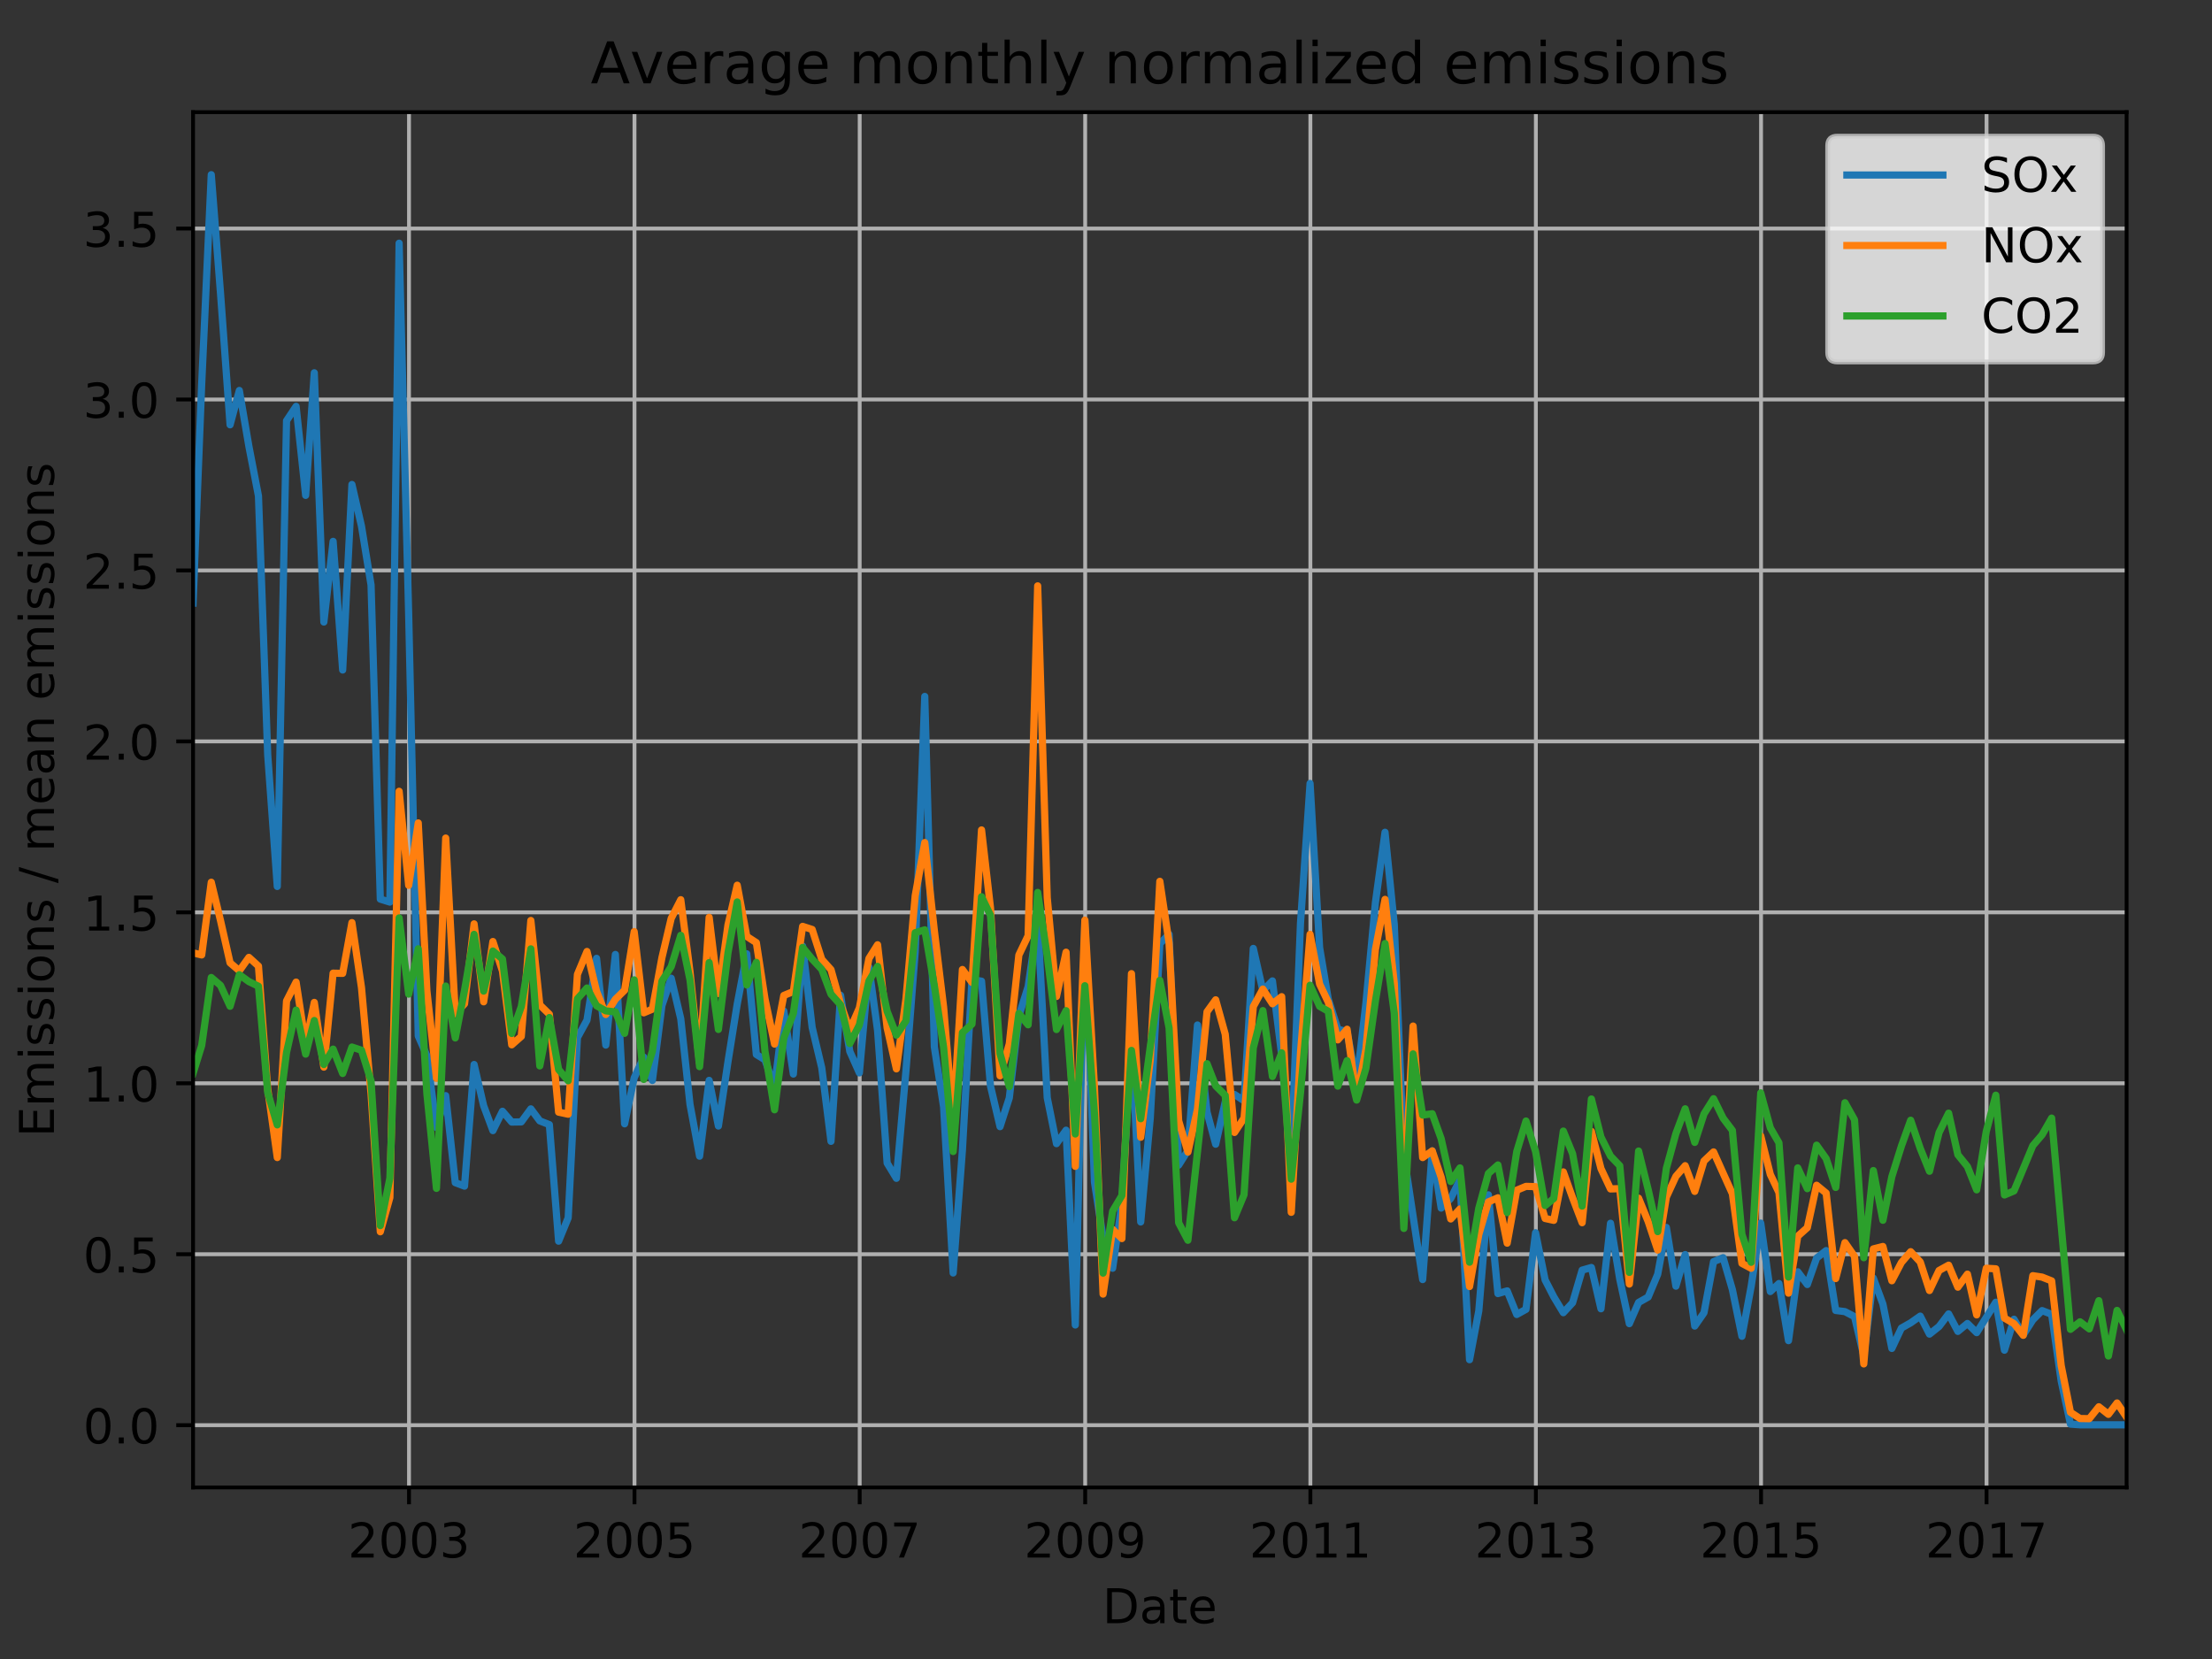<?xml version="1.0" encoding="utf-8" standalone="no"?>
<!DOCTYPE svg PUBLIC "-//W3C//DTD SVG 1.1//EN"
  "http://www.w3.org/Graphics/SVG/1.1/DTD/svg11.dtd">
<!-- Created with matplotlib (http://matplotlib.org/) -->
<svg height="345.6pt" version="1.1" viewBox="0 0 460.8 345.6" width="460.8pt" xmlns="http://www.w3.org/2000/svg" xmlns:xlink="http://www.w3.org/1999/xlink">
 <rect x="0" y="0" width="460.8" height="345.6" fill="#333333" stroke="none"/>
 <defs>
  <style type="text/css">
*{stroke-linecap:butt;stroke-linejoin:round;}
  </style>
 </defs>
 <g id="figure_1">
  <g id="patch_1">
   <path d="M 0 345.6 
L 460.8 345.6 
L 460.8 0 
L 0 0 
z
" style="fill:none;"/>
  </g>
  <g id="axes_1">
   <g id="patch_2">
    <path d="M 40.218 309.863 
L 443.01 309.863 
L 443.01 23.365 
L 40.218 23.365 
z
" style="fill:none;"/>
   </g>
   <g id="matplotlib.axis_1">
    <g id="xtick_1">
     <g id="line2d_1">
      <path clip-path="url(#peb1630f8c3)" d="M 85.202 309.863 
L 85.202 23.365 
" style="fill:none;stroke:#b0b0b0;stroke-linecap:square;stroke-width:0.8;"/>
     </g>
     <g id="line2d_2">
      <defs>
       <path d="M 0 0 
L 0 3.5 
" id="m4f60139306" style="stroke:#000000;stroke-width:0.8;"/>
      </defs>
      <g>
       <use style="stroke:#000000;stroke-width:0.8;" x="85.202" xlink:href="#m4f60139306" y="309.863"/>
      </g>
     </g>
     <g id="text_1">
      <!-- 2003 -->
      <defs>
       <path d="M 19.188 8.297 
L 53.609 8.297 
L 53.609 0 
L 7.328 0 
L 7.328 8.297 
Q 12.938 14.109 22.625 23.891 
Q 32.328 33.688 34.812 36.531 
Q 39.547 41.844 41.422 45.531 
Q 43.312 49.219 43.312 52.781 
Q 43.312 58.594 39.234 62.25 
Q 35.156 65.922 28.609 65.922 
Q 23.969 65.922 18.812 64.312 
Q 13.672 62.703 7.812 59.422 
L 7.812 69.391 
Q 13.766 71.781 18.938 73 
Q 24.125 74.219 28.422 74.219 
Q 39.75 74.219 46.484 68.547 
Q 53.219 62.891 53.219 53.422 
Q 53.219 48.922 51.531 44.891 
Q 49.859 40.875 45.406 35.406 
Q 44.188 33.984 37.641 27.219 
Q 31.109 20.453 19.188 8.297 
z
" id="DejaVuSans-32"/>
       <path d="M 31.781 66.406 
Q 24.172 66.406 20.328 58.906 
Q 16.5 51.422 16.5 36.375 
Q 16.5 21.391 20.328 13.891 
Q 24.172 6.391 31.781 6.391 
Q 39.453 6.391 43.281 13.891 
Q 47.125 21.391 47.125 36.375 
Q 47.125 51.422 43.281 58.906 
Q 39.453 66.406 31.781 66.406 
z
M 31.781 74.219 
Q 44.047 74.219 50.516 64.516 
Q 56.984 54.828 56.984 36.375 
Q 56.984 17.969 50.516 8.266 
Q 44.047 -1.422 31.781 -1.422 
Q 19.531 -1.422 13.062 8.266 
Q 6.594 17.969 6.594 36.375 
Q 6.594 54.828 13.062 64.516 
Q 19.531 74.219 31.781 74.219 
z
" id="DejaVuSans-30"/>
       <path d="M 40.578 39.312 
Q 47.656 37.797 51.625 33 
Q 55.609 28.219 55.609 21.188 
Q 55.609 10.406 48.188 4.484 
Q 40.766 -1.422 27.094 -1.422 
Q 22.516 -1.422 17.656 -0.516 
Q 12.797 0.391 7.625 2.203 
L 7.625 11.719 
Q 11.719 9.328 16.594 8.109 
Q 21.484 6.891 26.812 6.891 
Q 36.078 6.891 40.938 10.547 
Q 45.797 14.203 45.797 21.188 
Q 45.797 27.641 41.281 31.266 
Q 36.766 34.906 28.719 34.906 
L 20.219 34.906 
L 20.219 43.016 
L 29.109 43.016 
Q 36.375 43.016 40.234 45.922 
Q 44.094 48.828 44.094 54.297 
Q 44.094 59.906 40.109 62.906 
Q 36.141 65.922 28.719 65.922 
Q 24.656 65.922 20.016 65.031 
Q 15.375 64.156 9.812 62.312 
L 9.812 71.094 
Q 15.438 72.656 20.344 73.438 
Q 25.25 74.219 29.594 74.219 
Q 40.828 74.219 47.359 69.109 
Q 53.906 64.016 53.906 55.328 
Q 53.906 49.266 50.438 45.094 
Q 46.969 40.922 40.578 39.312 
z
" id="DejaVuSans-33"/>
      </defs>
      <g transform="translate(72.477 324.462)scale(0.1 -0.1)">
       <use xlink:href="#DejaVuSans-32"/>
       <use x="63.623" xlink:href="#DejaVuSans-30"/>
       <use x="127.246" xlink:href="#DejaVuSans-30"/>
       <use x="190.869" xlink:href="#DejaVuSans-33"/>
      </g>
     </g>
    </g>
    <g id="xtick_2">
     <g id="line2d_3">
      <path clip-path="url(#peb1630f8c3)" d="M 132.177 309.863 
L 132.177 23.365 
" style="fill:none;stroke:#b0b0b0;stroke-linecap:square;stroke-width:0.8;"/>
     </g>
     <g id="line2d_4">
      <g>
       <use style="stroke:#000000;stroke-width:0.8;" x="132.177" xlink:href="#m4f60139306" y="309.863"/>
      </g>
     </g>
     <g id="text_2">
      <!-- 2005 -->
      <defs>
       <path d="M 10.797 72.906 
L 49.516 72.906 
L 49.516 64.594 
L 19.828 64.594 
L 19.828 46.734 
Q 21.969 47.469 24.109 47.828 
Q 26.266 48.188 28.422 48.188 
Q 40.625 48.188 47.75 41.5 
Q 54.891 34.812 54.891 23.391 
Q 54.891 11.625 47.562 5.094 
Q 40.234 -1.422 26.906 -1.422 
Q 22.312 -1.422 17.547 -0.641 
Q 12.797 0.141 7.719 1.703 
L 7.719 11.625 
Q 12.109 9.234 16.797 8.062 
Q 21.484 6.891 26.703 6.891 
Q 35.156 6.891 40.078 11.328 
Q 45.016 15.766 45.016 23.391 
Q 45.016 31 40.078 35.438 
Q 35.156 39.891 26.703 39.891 
Q 22.75 39.891 18.812 39.016 
Q 14.891 38.141 10.797 36.281 
z
" id="DejaVuSans-35"/>
      </defs>
      <g transform="translate(119.452 324.462)scale(0.1 -0.1)">
       <use xlink:href="#DejaVuSans-32"/>
       <use x="63.623" xlink:href="#DejaVuSans-30"/>
       <use x="127.246" xlink:href="#DejaVuSans-30"/>
       <use x="190.869" xlink:href="#DejaVuSans-35"/>
      </g>
     </g>
    </g>
    <g id="xtick_3">
     <g id="line2d_5">
      <path clip-path="url(#peb1630f8c3)" d="M 179.088 309.863 
L 179.088 23.365 
" style="fill:none;stroke:#b0b0b0;stroke-linecap:square;stroke-width:0.8;"/>
     </g>
     <g id="line2d_6">
      <g>
       <use style="stroke:#000000;stroke-width:0.8;" x="179.088" xlink:href="#m4f60139306" y="309.863"/>
      </g>
     </g>
     <g id="text_3">
      <!-- 2007 -->
      <defs>
       <path d="M 8.203 72.906 
L 55.078 72.906 
L 55.078 68.703 
L 28.609 0 
L 18.312 0 
L 43.219 64.594 
L 8.203 64.594 
z
" id="DejaVuSans-37"/>
      </defs>
      <g transform="translate(166.363 324.462)scale(0.1 -0.1)">
       <use xlink:href="#DejaVuSans-32"/>
       <use x="63.623" xlink:href="#DejaVuSans-30"/>
       <use x="127.246" xlink:href="#DejaVuSans-30"/>
       <use x="190.869" xlink:href="#DejaVuSans-37"/>
      </g>
     </g>
    </g>
    <g id="xtick_4">
     <g id="line2d_7">
      <path clip-path="url(#peb1630f8c3)" d="M 226.063 309.863 
L 226.063 23.365 
" style="fill:none;stroke:#b0b0b0;stroke-linecap:square;stroke-width:0.8;"/>
     </g>
     <g id="line2d_8">
      <g>
       <use style="stroke:#000000;stroke-width:0.8;" x="226.063" xlink:href="#m4f60139306" y="309.863"/>
      </g>
     </g>
     <g id="text_4">
      <!-- 2009 -->
      <defs>
       <path d="M 10.984 1.516 
L 10.984 10.5 
Q 14.703 8.734 18.5 7.812 
Q 22.312 6.891 25.984 6.891 
Q 35.75 6.891 40.891 13.453 
Q 46.047 20.016 46.781 33.406 
Q 43.953 29.203 39.594 26.953 
Q 35.25 24.703 29.984 24.703 
Q 19.047 24.703 12.672 31.312 
Q 6.297 37.938 6.297 49.422 
Q 6.297 60.641 12.938 67.422 
Q 19.578 74.219 30.609 74.219 
Q 43.266 74.219 49.922 64.516 
Q 56.594 54.828 56.594 36.375 
Q 56.594 19.141 48.406 8.859 
Q 40.234 -1.422 26.422 -1.422 
Q 22.703 -1.422 18.891 -0.688 
Q 15.094 0.047 10.984 1.516 
z
M 30.609 32.422 
Q 37.25 32.422 41.125 36.953 
Q 45.016 41.5 45.016 49.422 
Q 45.016 57.281 41.125 61.844 
Q 37.25 66.406 30.609 66.406 
Q 23.969 66.406 20.094 61.844 
Q 16.219 57.281 16.219 49.422 
Q 16.219 41.5 20.094 36.953 
Q 23.969 32.422 30.609 32.422 
z
" id="DejaVuSans-39"/>
      </defs>
      <g transform="translate(213.338 324.462)scale(0.1 -0.1)">
       <use xlink:href="#DejaVuSans-32"/>
       <use x="63.623" xlink:href="#DejaVuSans-30"/>
       <use x="127.246" xlink:href="#DejaVuSans-30"/>
       <use x="190.869" xlink:href="#DejaVuSans-39"/>
      </g>
     </g>
    </g>
    <g id="xtick_5">
     <g id="line2d_9">
      <path clip-path="url(#peb1630f8c3)" d="M 272.974 309.863 
L 272.974 23.365 
" style="fill:none;stroke:#b0b0b0;stroke-linecap:square;stroke-width:0.8;"/>
     </g>
     <g id="line2d_10">
      <g>
       <use style="stroke:#000000;stroke-width:0.8;" x="272.974" xlink:href="#m4f60139306" y="309.863"/>
      </g>
     </g>
     <g id="text_5">
      <!-- 2011 -->
      <defs>
       <path d="M 12.406 8.297 
L 28.516 8.297 
L 28.516 63.922 
L 10.984 60.406 
L 10.984 69.391 
L 28.422 72.906 
L 38.281 72.906 
L 38.281 8.297 
L 54.391 8.297 
L 54.391 0 
L 12.406 0 
z
" id="DejaVuSans-31"/>
      </defs>
      <g transform="translate(260.249 324.462)scale(0.1 -0.1)">
       <use xlink:href="#DejaVuSans-32"/>
       <use x="63.623" xlink:href="#DejaVuSans-30"/>
       <use x="127.246" xlink:href="#DejaVuSans-31"/>
       <use x="190.869" xlink:href="#DejaVuSans-31"/>
      </g>
     </g>
    </g>
    <g id="xtick_6">
     <g id="line2d_11">
      <path clip-path="url(#peb1630f8c3)" d="M 319.949 309.863 
L 319.949 23.365 
" style="fill:none;stroke:#b0b0b0;stroke-linecap:square;stroke-width:0.8;"/>
     </g>
     <g id="line2d_12">
      <g>
       <use style="stroke:#000000;stroke-width:0.8;" x="319.949" xlink:href="#m4f60139306" y="309.863"/>
      </g>
     </g>
     <g id="text_6">
      <!-- 2013 -->
      <g transform="translate(307.224 324.462)scale(0.1 -0.1)">
       <use xlink:href="#DejaVuSans-32"/>
       <use x="63.623" xlink:href="#DejaVuSans-30"/>
       <use x="127.246" xlink:href="#DejaVuSans-31"/>
       <use x="190.869" xlink:href="#DejaVuSans-33"/>
      </g>
     </g>
    </g>
    <g id="xtick_7">
     <g id="line2d_13">
      <path clip-path="url(#peb1630f8c3)" d="M 366.86 309.863 
L 366.86 23.365 
" style="fill:none;stroke:#b0b0b0;stroke-linecap:square;stroke-width:0.8;"/>
     </g>
     <g id="line2d_14">
      <g>
       <use style="stroke:#000000;stroke-width:0.8;" x="366.86" xlink:href="#m4f60139306" y="309.863"/>
      </g>
     </g>
     <g id="text_7">
      <!-- 2015 -->
      <g transform="translate(354.135 324.462)scale(0.1 -0.1)">
       <use xlink:href="#DejaVuSans-32"/>
       <use x="63.623" xlink:href="#DejaVuSans-30"/>
       <use x="127.246" xlink:href="#DejaVuSans-31"/>
       <use x="190.869" xlink:href="#DejaVuSans-35"/>
      </g>
     </g>
    </g>
    <g id="xtick_8">
     <g id="line2d_15">
      <path clip-path="url(#peb1630f8c3)" d="M 413.835 309.863 
L 413.835 23.365 
" style="fill:none;stroke:#b0b0b0;stroke-linecap:square;stroke-width:0.8;"/>
     </g>
     <g id="line2d_16">
      <g>
       <use style="stroke:#000000;stroke-width:0.8;" x="413.835" xlink:href="#m4f60139306" y="309.863"/>
      </g>
     </g>
     <g id="text_8">
      <!-- 2017 -->
      <g transform="translate(401.11 324.462)scale(0.1 -0.1)">
       <use xlink:href="#DejaVuSans-32"/>
       <use x="63.623" xlink:href="#DejaVuSans-30"/>
       <use x="127.246" xlink:href="#DejaVuSans-31"/>
       <use x="190.869" xlink:href="#DejaVuSans-37"/>
      </g>
     </g>
    </g>
    <g id="text_9">
     <!-- Date -->
     <defs>
      <path d="M 19.672 64.797 
L 19.672 8.109 
L 31.594 8.109 
Q 46.688 8.109 53.688 14.938 
Q 60.688 21.781 60.688 36.531 
Q 60.688 51.172 53.688 57.984 
Q 46.688 64.797 31.594 64.797 
z
M 9.812 72.906 
L 30.078 72.906 
Q 51.266 72.906 61.172 64.094 
Q 71.094 55.281 71.094 36.531 
Q 71.094 17.672 61.125 8.828 
Q 51.172 0 30.078 0 
L 9.812 0 
z
" id="DejaVuSans-44"/>
      <path d="M 34.281 27.484 
Q 23.391 27.484 19.188 25 
Q 14.984 22.516 14.984 16.5 
Q 14.984 11.719 18.141 8.906 
Q 21.297 6.109 26.703 6.109 
Q 34.188 6.109 38.703 11.406 
Q 43.219 16.703 43.219 25.484 
L 43.219 27.484 
z
M 52.203 31.203 
L 52.203 0 
L 43.219 0 
L 43.219 8.297 
Q 40.141 3.328 35.547 0.953 
Q 30.953 -1.422 24.312 -1.422 
Q 15.922 -1.422 10.953 3.297 
Q 6 8.016 6 15.922 
Q 6 25.141 12.172 29.828 
Q 18.359 34.516 30.609 34.516 
L 43.219 34.516 
L 43.219 35.406 
Q 43.219 41.609 39.141 45 
Q 35.062 48.391 27.688 48.391 
Q 23 48.391 18.547 47.266 
Q 14.109 46.141 10.016 43.891 
L 10.016 52.203 
Q 14.938 54.109 19.578 55.047 
Q 24.219 56 28.609 56 
Q 40.484 56 46.344 49.844 
Q 52.203 43.703 52.203 31.203 
z
" id="DejaVuSans-61"/>
      <path d="M 18.312 70.219 
L 18.312 54.688 
L 36.812 54.688 
L 36.812 47.703 
L 18.312 47.703 
L 18.312 18.016 
Q 18.312 11.328 20.141 9.422 
Q 21.969 7.516 27.594 7.516 
L 36.812 7.516 
L 36.812 0 
L 27.594 0 
Q 17.188 0 13.234 3.875 
Q 9.281 7.766 9.281 18.016 
L 9.281 47.703 
L 2.688 47.703 
L 2.688 54.688 
L 9.281 54.688 
L 9.281 70.219 
z
" id="DejaVuSans-74"/>
      <path d="M 56.203 29.594 
L 56.203 25.203 
L 14.891 25.203 
Q 15.484 15.922 20.484 11.062 
Q 25.484 6.203 34.422 6.203 
Q 39.594 6.203 44.453 7.469 
Q 49.312 8.734 54.109 11.281 
L 54.109 2.781 
Q 49.266 0.734 44.188 -0.344 
Q 39.109 -1.422 33.891 -1.422 
Q 20.797 -1.422 13.156 6.188 
Q 5.516 13.812 5.516 26.812 
Q 5.516 40.234 12.766 48.109 
Q 20.016 56 32.328 56 
Q 43.359 56 49.781 48.891 
Q 56.203 41.797 56.203 29.594 
z
M 47.219 32.234 
Q 47.125 39.594 43.094 43.984 
Q 39.062 48.391 32.422 48.391 
Q 24.906 48.391 20.391 44.141 
Q 15.875 39.891 15.188 32.172 
z
" id="DejaVuSans-65"/>
     </defs>
     <g transform="translate(229.663 338.14)scale(0.1 -0.1)">
      <use xlink:href="#DejaVuSans-44"/>
      <use x="77.002" xlink:href="#DejaVuSans-61"/>
      <use x="138.281" xlink:href="#DejaVuSans-74"/>
      <use x="177.49" xlink:href="#DejaVuSans-65"/>
     </g>
    </g>
   </g>
   <g id="matplotlib.axis_2">
    <g id="ytick_1">
     <g id="line2d_17">
      <path clip-path="url(#peb1630f8c3)" d="M 40.218 296.891 
L 443.01 296.891 
" style="fill:none;stroke:#b0b0b0;stroke-linecap:square;stroke-width:0.8;"/>
     </g>
     <g id="line2d_18">
      <defs>
       <path d="M 0 0 
L -3.5 0 
" id="m47a27fb8fc" style="stroke:#000000;stroke-width:0.8;"/>
      </defs>
      <g>
       <use style="stroke:#000000;stroke-width:0.8;" x="40.218" xlink:href="#m47a27fb8fc" y="296.891"/>
      </g>
     </g>
     <g id="text_10">
      <!-- 0.0 -->
      <defs>
       <path d="M 10.688 12.406 
L 21 12.406 
L 21 0 
L 10.688 0 
z
" id="DejaVuSans-2e"/>
      </defs>
      <g transform="translate(17.315 300.69)scale(0.1 -0.1)">
       <use xlink:href="#DejaVuSans-30"/>
       <use x="63.623" xlink:href="#DejaVuSans-2e"/>
       <use x="95.41" xlink:href="#DejaVuSans-30"/>
      </g>
     </g>
    </g>
    <g id="ytick_2">
     <g id="line2d_19">
      <path clip-path="url(#peb1630f8c3)" d="M 40.218 261.28 
L 443.01 261.28 
" style="fill:none;stroke:#b0b0b0;stroke-linecap:square;stroke-width:0.8;"/>
     </g>
     <g id="line2d_20">
      <g>
       <use style="stroke:#000000;stroke-width:0.8;" x="40.218" xlink:href="#m47a27fb8fc" y="261.28"/>
      </g>
     </g>
     <g id="text_11">
      <!-- 0.5 -->
      <g transform="translate(17.315 265.079)scale(0.1 -0.1)">
       <use xlink:href="#DejaVuSans-30"/>
       <use x="63.623" xlink:href="#DejaVuSans-2e"/>
       <use x="95.41" xlink:href="#DejaVuSans-35"/>
      </g>
     </g>
    </g>
    <g id="ytick_3">
     <g id="line2d_21">
      <path clip-path="url(#peb1630f8c3)" d="M 40.218 225.669 
L 443.01 225.669 
" style="fill:none;stroke:#b0b0b0;stroke-linecap:square;stroke-width:0.8;"/>
     </g>
     <g id="line2d_22">
      <g>
       <use style="stroke:#000000;stroke-width:0.8;" x="40.218" xlink:href="#m47a27fb8fc" y="225.669"/>
      </g>
     </g>
     <g id="text_12">
      <!-- 1.0 -->
      <g transform="translate(17.315 229.468)scale(0.1 -0.1)">
       <use xlink:href="#DejaVuSans-31"/>
       <use x="63.623" xlink:href="#DejaVuSans-2e"/>
       <use x="95.41" xlink:href="#DejaVuSans-30"/>
      </g>
     </g>
    </g>
    <g id="ytick_4">
     <g id="line2d_23">
      <path clip-path="url(#peb1630f8c3)" d="M 40.218 190.058 
L 443.01 190.058 
" style="fill:none;stroke:#b0b0b0;stroke-linecap:square;stroke-width:0.8;"/>
     </g>
     <g id="line2d_24">
      <g>
       <use style="stroke:#000000;stroke-width:0.8;" x="40.218" xlink:href="#m47a27fb8fc" y="190.058"/>
      </g>
     </g>
     <g id="text_13">
      <!-- 1.5 -->
      <g transform="translate(17.315 193.857)scale(0.1 -0.1)">
       <use xlink:href="#DejaVuSans-31"/>
       <use x="63.623" xlink:href="#DejaVuSans-2e"/>
       <use x="95.41" xlink:href="#DejaVuSans-35"/>
      </g>
     </g>
    </g>
    <g id="ytick_5">
     <g id="line2d_25">
      <path clip-path="url(#peb1630f8c3)" d="M 40.218 154.447 
L 443.01 154.447 
" style="fill:none;stroke:#b0b0b0;stroke-linecap:square;stroke-width:0.8;"/>
     </g>
     <g id="line2d_26">
      <g>
       <use style="stroke:#000000;stroke-width:0.8;" x="40.218" xlink:href="#m47a27fb8fc" y="154.447"/>
      </g>
     </g>
     <g id="text_14">
      <!-- 2.0 -->
      <g transform="translate(17.315 158.246)scale(0.1 -0.1)">
       <use xlink:href="#DejaVuSans-32"/>
       <use x="63.623" xlink:href="#DejaVuSans-2e"/>
       <use x="95.41" xlink:href="#DejaVuSans-30"/>
      </g>
     </g>
    </g>
    <g id="ytick_6">
     <g id="line2d_27">
      <path clip-path="url(#peb1630f8c3)" d="M 40.218 118.835 
L 443.01 118.835 
" style="fill:none;stroke:#b0b0b0;stroke-linecap:square;stroke-width:0.8;"/>
     </g>
     <g id="line2d_28">
      <g>
       <use style="stroke:#000000;stroke-width:0.8;" x="40.218" xlink:href="#m47a27fb8fc" y="118.835"/>
      </g>
     </g>
     <g id="text_15">
      <!-- 2.5 -->
      <g transform="translate(17.315 122.635)scale(0.1 -0.1)">
       <use xlink:href="#DejaVuSans-32"/>
       <use x="63.623" xlink:href="#DejaVuSans-2e"/>
       <use x="95.41" xlink:href="#DejaVuSans-35"/>
      </g>
     </g>
    </g>
    <g id="ytick_7">
     <g id="line2d_29">
      <path clip-path="url(#peb1630f8c3)" d="M 40.218 83.224 
L 443.01 83.224 
" style="fill:none;stroke:#b0b0b0;stroke-linecap:square;stroke-width:0.8;"/>
     </g>
     <g id="line2d_30">
      <g>
       <use style="stroke:#000000;stroke-width:0.8;" x="40.218" xlink:href="#m47a27fb8fc" y="83.224"/>
      </g>
     </g>
     <g id="text_16">
      <!-- 3.0 -->
      <g transform="translate(17.315 87.024)scale(0.1 -0.1)">
       <use xlink:href="#DejaVuSans-33"/>
       <use x="63.623" xlink:href="#DejaVuSans-2e"/>
       <use x="95.41" xlink:href="#DejaVuSans-30"/>
      </g>
     </g>
    </g>
    <g id="ytick_8">
     <g id="line2d_31">
      <path clip-path="url(#peb1630f8c3)" d="M 40.218 47.613 
L 443.01 47.613 
" style="fill:none;stroke:#b0b0b0;stroke-linecap:square;stroke-width:0.8;"/>
     </g>
     <g id="line2d_32">
      <g>
       <use style="stroke:#000000;stroke-width:0.8;" x="40.218" xlink:href="#m47a27fb8fc" y="47.613"/>
      </g>
     </g>
     <g id="text_17">
      <!-- 3.5 -->
      <g transform="translate(17.315 51.412)scale(0.1 -0.1)">
       <use xlink:href="#DejaVuSans-33"/>
       <use x="63.623" xlink:href="#DejaVuSans-2e"/>
       <use x="95.41" xlink:href="#DejaVuSans-35"/>
      </g>
     </g>
    </g>
    <g id="text_18">
     <!-- Emissions / mean emissions -->
     <defs>
      <path d="M 9.812 72.906 
L 55.906 72.906 
L 55.906 64.594 
L 19.672 64.594 
L 19.672 43.016 
L 54.391 43.016 
L 54.391 34.719 
L 19.672 34.719 
L 19.672 8.297 
L 56.781 8.297 
L 56.781 0 
L 9.812 0 
z
" id="DejaVuSans-45"/>
      <path d="M 52 44.188 
Q 55.375 50.25 60.062 53.125 
Q 64.75 56 71.094 56 
Q 79.641 56 84.281 50.016 
Q 88.922 44.047 88.922 33.016 
L 88.922 0 
L 79.891 0 
L 79.891 32.719 
Q 79.891 40.578 77.094 44.375 
Q 74.312 48.188 68.609 48.188 
Q 61.625 48.188 57.562 43.547 
Q 53.516 38.922 53.516 30.906 
L 53.516 0 
L 44.484 0 
L 44.484 32.719 
Q 44.484 40.625 41.703 44.406 
Q 38.922 48.188 33.109 48.188 
Q 26.219 48.188 22.156 43.531 
Q 18.109 38.875 18.109 30.906 
L 18.109 0 
L 9.078 0 
L 9.078 54.688 
L 18.109 54.688 
L 18.109 46.188 
Q 21.188 51.219 25.484 53.609 
Q 29.781 56 35.688 56 
Q 41.656 56 45.828 52.969 
Q 50 49.953 52 44.188 
z
" id="DejaVuSans-6d"/>
      <path d="M 9.422 54.688 
L 18.406 54.688 
L 18.406 0 
L 9.422 0 
z
M 9.422 75.984 
L 18.406 75.984 
L 18.406 64.594 
L 9.422 64.594 
z
" id="DejaVuSans-69"/>
      <path d="M 44.281 53.078 
L 44.281 44.578 
Q 40.484 46.531 36.375 47.5 
Q 32.281 48.484 27.875 48.484 
Q 21.188 48.484 17.844 46.438 
Q 14.5 44.391 14.5 40.281 
Q 14.5 37.156 16.891 35.375 
Q 19.281 33.594 26.516 31.984 
L 29.594 31.297 
Q 39.156 29.25 43.188 25.516 
Q 47.219 21.781 47.219 15.094 
Q 47.219 7.469 41.188 3.016 
Q 35.156 -1.422 24.609 -1.422 
Q 20.219 -1.422 15.453 -0.562 
Q 10.688 0.297 5.422 2 
L 5.422 11.281 
Q 10.406 8.688 15.234 7.391 
Q 20.062 6.109 24.812 6.109 
Q 31.156 6.109 34.562 8.281 
Q 37.984 10.453 37.984 14.406 
Q 37.984 18.062 35.516 20.016 
Q 33.062 21.969 24.703 23.781 
L 21.578 24.516 
Q 13.234 26.266 9.516 29.906 
Q 5.812 33.547 5.812 39.891 
Q 5.812 47.609 11.281 51.797 
Q 16.75 56 26.812 56 
Q 31.781 56 36.172 55.266 
Q 40.578 54.547 44.281 53.078 
z
" id="DejaVuSans-73"/>
      <path d="M 30.609 48.391 
Q 23.391 48.391 19.188 42.75 
Q 14.984 37.109 14.984 27.297 
Q 14.984 17.484 19.156 11.844 
Q 23.344 6.203 30.609 6.203 
Q 37.797 6.203 41.984 11.859 
Q 46.188 17.531 46.188 27.297 
Q 46.188 37.016 41.984 42.703 
Q 37.797 48.391 30.609 48.391 
z
M 30.609 56 
Q 42.328 56 49.016 48.375 
Q 55.719 40.766 55.719 27.297 
Q 55.719 13.875 49.016 6.219 
Q 42.328 -1.422 30.609 -1.422 
Q 18.844 -1.422 12.172 6.219 
Q 5.516 13.875 5.516 27.297 
Q 5.516 40.766 12.172 48.375 
Q 18.844 56 30.609 56 
z
" id="DejaVuSans-6f"/>
      <path d="M 54.891 33.016 
L 54.891 0 
L 45.906 0 
L 45.906 32.719 
Q 45.906 40.484 42.875 44.328 
Q 39.844 48.188 33.797 48.188 
Q 26.516 48.188 22.312 43.547 
Q 18.109 38.922 18.109 30.906 
L 18.109 0 
L 9.078 0 
L 9.078 54.688 
L 18.109 54.688 
L 18.109 46.188 
Q 21.344 51.125 25.703 53.562 
Q 30.078 56 35.797 56 
Q 45.219 56 50.047 50.172 
Q 54.891 44.344 54.891 33.016 
z
" id="DejaVuSans-6e"/>
      <path id="DejaVuSans-20"/>
      <path d="M 25.391 72.906 
L 33.688 72.906 
L 8.297 -9.281 
L 0 -9.281 
z
" id="DejaVuSans-2f"/>
     </defs>
     <g transform="translate(11.236 236.863)rotate(-90)scale(0.1 -0.1)">
      <use xlink:href="#DejaVuSans-45"/>
      <use x="63.184" xlink:href="#DejaVuSans-6d"/>
      <use x="160.596" xlink:href="#DejaVuSans-69"/>
      <use x="188.379" xlink:href="#DejaVuSans-73"/>
      <use x="240.479" xlink:href="#DejaVuSans-73"/>
      <use x="292.578" xlink:href="#DejaVuSans-69"/>
      <use x="320.361" xlink:href="#DejaVuSans-6f"/>
      <use x="381.543" xlink:href="#DejaVuSans-6e"/>
      <use x="444.922" xlink:href="#DejaVuSans-73"/>
      <use x="497.021" xlink:href="#DejaVuSans-20"/>
      <use x="528.809" xlink:href="#DejaVuSans-2f"/>
      <use x="562.5" xlink:href="#DejaVuSans-20"/>
      <use x="594.287" xlink:href="#DejaVuSans-6d"/>
      <use x="691.699" xlink:href="#DejaVuSans-65"/>
      <use x="753.223" xlink:href="#DejaVuSans-61"/>
      <use x="814.502" xlink:href="#DejaVuSans-6e"/>
      <use x="877.881" xlink:href="#DejaVuSans-20"/>
      <use x="909.668" xlink:href="#DejaVuSans-65"/>
      <use x="971.191" xlink:href="#DejaVuSans-6d"/>
      <use x="1068.604" xlink:href="#DejaVuSans-69"/>
      <use x="1096.387" xlink:href="#DejaVuSans-73"/>
      <use x="1148.486" xlink:href="#DejaVuSans-73"/>
      <use x="1200.586" xlink:href="#DejaVuSans-69"/>
      <use x="1228.369" xlink:href="#DejaVuSans-6f"/>
      <use x="1289.551" xlink:href="#DejaVuSans-6e"/>
      <use x="1352.93" xlink:href="#DejaVuSans-73"/>
     </g>
    </g>
   </g>
   <g id="line2d_33">
    <path clip-path="url(#peb1630f8c3)" d="M 40.218 125.629 
L 42.018 79.96 
L 44.01 36.388 
L 45.938 61.101 
L 47.93 88.493 
L 49.858 81.342 
L 51.85 92.988 
L 53.842 103.311 
L 55.77 157.255 
L 57.762 184.663 
L 59.69 87.65 
L 61.682 84.647 
L 63.674 103.195 
L 65.473 77.659 
L 67.465 129.581 
L 69.393 112.774 
L 71.385 139.574 
L 73.313 100.928 
L 75.305 109.61 
L 77.297 121.858 
L 79.225 187.302 
L 81.217 187.921 
L 83.145 50.664 
L 85.137 128.143 
L 87.129 215.807 
L 88.929 219.916 
L 90.921 234.889 
L 92.849 228.241 
L 94.841 246.367 
L 96.769 247.093 
L 98.761 221.755 
L 100.753 230.354 
L 102.681 235.528 
L 104.673 231.499 
L 106.601 233.743 
L 108.593 233.712 
L 110.585 230.997 
L 112.448 233.501 
L 114.441 234.28 
L 116.368 258.56 
L 118.361 253.703 
L 120.288 216.156 
L 122.28 212.515 
L 124.273 199.642 
L 126.2 217.708 
L 128.193 198.832 
L 130.12 234.111 
L 132.113 224.543 
L 134.105 220.218 
L 135.904 225.08 
L 137.896 209.463 
L 139.824 203.785 
L 141.816 212.232 
L 143.744 230.09 
L 145.736 240.854 
L 147.728 225.061 
L 149.656 234.571 
L 151.648 221.198 
L 153.576 209.164 
L 155.568 198.7 
L 157.56 219.665 
L 159.359 220.778 
L 161.352 226.473 
L 163.279 210.61 
L 165.271 223.74 
L 167.199 197.09 
L 169.191 214.042 
L 171.184 222.433 
L 173.111 237.761 
L 175.103 207.328 
L 177.031 219.026 
L 179.023 223.502 
L 181.016 201.461 
L 182.815 214.653 
L 184.807 242.289 
L 186.735 245.463 
L 188.727 223.068 
L 190.655 198.293 
L 192.647 145.079 
L 194.639 218.089 
L 196.567 230.584 
L 198.559 265.184 
L 200.487 239.603 
L 202.479 204.076 
L 204.471 204.397 
L 206.335 226.228 
L 208.327 234.701 
L 210.255 228.718 
L 212.247 211.643 
L 214.174 205.547 
L 216.167 191.946 
L 218.159 228.679 
L 220.087 238.244 
L 222.079 235.443 
L 224.007 276.02 
L 225.999 191.881 
L 227.991 246.222 
L 229.79 257.86 
L 231.782 264.196 
L 233.71 250.776 
L 235.702 216.705 
L 237.63 254.556 
L 239.622 232.896 
L 241.614 196.582 
L 243.542 194.646 
L 245.534 242.72 
L 247.462 239.671 
L 249.454 213.525 
L 251.446 231.673 
L 253.246 238.358 
L 255.238 229.548 
L 257.165 227.995 
L 259.158 229.295 
L 261.085 197.574 
L 263.078 206.365 
L 265.07 204.34 
L 266.997 219.763 
L 268.99 240.719 
L 270.917 192.303 
L 272.91 163.206 
L 274.902 197.42 
L 276.701 208.153 
L 278.693 214.394 
L 280.621 214.928 
L 282.613 225.464 
L 284.541 209 
L 286.533 187.969 
L 288.525 173.378 
L 290.453 192.601 
L 292.445 240.585 
L 296.365 266.556 
L 298.357 239.736 
L 300.221 251.67 
L 302.213 249.659 
L 304.141 245.781 
L 306.133 283.248 
L 308.061 273.077 
L 310.053 248.9 
L 312.045 269.476 
L 313.973 268.914 
L 315.965 273.831 
L 317.893 272.76 
L 319.885 256.807 
L 321.877 266.638 
L 323.676 270.144 
L 325.668 273.456 
L 327.596 271.386 
L 329.588 264.592 
L 331.516 264.042 
L 333.508 272.641 
L 335.5 254.824 
L 337.428 266.479 
L 339.42 275.741 
L 341.348 271.328 
L 343.34 270.2 
L 345.332 265.453 
L 347.132 255.695 
L 349.124 267.928 
L 351.052 261.349 
L 353.044 276.244 
L 354.972 273.471 
L 356.964 262.822 
L 358.956 261.999 
L 360.884 268.643 
L 362.876 278.373 
L 364.804 267.954 
L 366.796 254.794 
L 368.788 269.05 
L 370.587 267.38 
L 372.579 279.279 
L 374.507 264.937 
L 376.499 267.588 
L 378.427 262.082 
L 380.419 260.522 
L 382.411 272.991 
L 384.339 273.235 
L 386.331 274.284 
L 388.259 282.473 
L 390.251 266.252 
L 392.243 271.661 
L 394.107 280.903 
L 396.099 276.663 
L 398.027 275.571 
L 400.019 274.171 
L 401.947 277.921 
L 403.939 276.334 
L 405.931 273.71 
L 407.859 277.353 
L 409.851 275.703 
L 411.779 277.613 
L 415.763 271.276 
L 417.562 281.27 
L 419.554 274.822 
L 421.482 278.085 
L 423.474 274.952 
L 425.402 273.018 
L 427.394 273.795 
L 429.386 287.703 
L 431.314 296.671 
L 433.306 296.815 
L 443.01 296.822 
L 443.01 296.822 
" style="fill:none;stroke:#1f77b4;stroke-linecap:square;stroke-width:1.5;"/>
   </g>
   <g id="line2d_34">
    <path clip-path="url(#peb1630f8c3)" d="M 40.218 198.499 
L 42.018 198.928 
L 44.01 183.788 
L 45.938 191.781 
L 47.93 200.572 
L 49.858 202.228 
L 51.85 199.44 
L 53.842 201.254 
L 55.77 226.849 
L 57.762 241.138 
L 59.69 208.514 
L 61.682 204.588 
L 63.674 217.532 
L 65.473 208.821 
L 67.465 222.302 
L 69.393 202.728 
L 71.385 202.771 
L 73.313 192.202 
L 75.305 205.743 
L 77.297 227.862 
L 79.225 256.6 
L 81.217 249.469 
L 83.145 164.845 
L 85.137 184.434 
L 87.129 171.429 
L 88.929 206.399 
L 90.921 224.633 
L 92.849 174.587 
L 94.841 211.204 
L 96.769 209.118 
L 98.761 192.462 
L 100.753 208.696 
L 102.681 196.135 
L 104.673 202.287 
L 106.601 217.654 
L 108.593 215.901 
L 110.585 191.756 
L 112.448 209.335 
L 114.441 211.287 
L 116.368 231.675 
L 118.361 232.108 
L 120.288 202.986 
L 122.28 198.212 
L 124.273 206.518 
L 126.2 211.334 
L 128.193 208.169 
L 130.12 206.284 
L 132.113 194.077 
L 134.105 210.988 
L 135.904 210.226 
L 137.896 199.477 
L 139.824 191.316 
L 141.816 187.426 
L 143.744 202.451 
L 145.736 221.438 
L 147.728 191.101 
L 149.656 206.977 
L 151.648 192.704 
L 153.576 184.406 
L 155.568 195.078 
L 157.56 196.37 
L 159.359 208.068 
L 161.352 217.502 
L 163.279 207.374 
L 165.271 206.551 
L 167.199 192.981 
L 169.191 193.626 
L 171.184 199.851 
L 173.111 201.992 
L 175.103 209.086 
L 177.031 214.534 
L 179.023 209.974 
L 181.016 199.666 
L 182.815 196.815 
L 184.807 214.123 
L 186.735 222.659 
L 188.727 208.068 
L 190.655 186.581 
L 192.647 175.521 
L 194.639 193.851 
L 196.567 209.774 
L 198.559 233.598 
L 200.487 201.967 
L 202.479 204.653 
L 204.471 172.893 
L 206.335 189.129 
L 208.327 224.11 
L 210.255 217.456 
L 212.247 198.954 
L 214.174 194.924 
L 216.167 122.047 
L 218.159 187.036 
L 220.087 207.579 
L 222.079 198.364 
L 224.007 242.972 
L 225.999 191.681 
L 227.991 226.381 
L 229.79 269.583 
L 231.782 256.109 
L 233.71 258.014 
L 235.702 202.829 
L 237.63 236.908 
L 239.622 220.74 
L 241.614 183.595 
L 243.542 196.418 
L 245.534 233.466 
L 247.462 239.997 
L 249.454 231.083 
L 251.446 210.774 
L 253.246 208.284 
L 255.238 215.453 
L 257.165 235.91 
L 259.158 232.904 
L 261.085 209.686 
L 263.078 206.044 
L 265.07 209.104 
L 266.997 207.628 
L 268.99 252.551 
L 270.917 219.357 
L 272.91 194.64 
L 274.902 205.009 
L 276.701 208.778 
L 278.693 216.625 
L 280.621 214.41 
L 282.613 228.631 
L 284.541 218.599 
L 286.533 197.762 
L 288.525 187.362 
L 290.453 204.82 
L 292.445 250.547 
L 294.373 213.747 
L 296.365 241.147 
L 298.357 239.752 
L 300.221 245.24 
L 302.213 253.931 
L 304.141 251.851 
L 306.133 268.01 
L 308.061 257.16 
L 310.053 250.381 
L 312.045 249.521 
L 313.973 258.971 
L 315.965 247.945 
L 317.893 247.139 
L 319.885 247.197 
L 321.877 253.829 
L 323.676 254.222 
L 325.668 244.133 
L 327.596 249.506 
L 329.588 254.709 
L 331.516 235.683 
L 333.508 243.435 
L 335.5 247.676 
L 337.428 247.616 
L 339.42 267.483 
L 341.348 249.602 
L 343.34 254.462 
L 345.332 260.42 
L 347.132 249.378 
L 349.124 245.053 
L 351.052 242.835 
L 353.044 248.187 
L 354.972 241.852 
L 356.964 239.965 
L 360.884 248.676 
L 362.876 263.182 
L 364.804 264.207 
L 366.796 236.631 
L 368.788 244.654 
L 370.587 248.427 
L 372.579 269.387 
L 374.507 257.521 
L 376.499 255.745 
L 378.427 246.91 
L 380.419 248.543 
L 382.411 266.345 
L 384.339 258.864 
L 386.331 261.727 
L 388.259 284.129 
L 390.251 260.17 
L 392.243 259.665 
L 394.107 266.806 
L 396.099 262.997 
L 398.027 260.75 
L 400.019 262.885 
L 401.947 268.838 
L 403.939 264.667 
L 405.931 263.561 
L 407.859 268.143 
L 409.851 265.426 
L 411.779 273.91 
L 413.771 264.2 
L 415.763 264.318 
L 417.562 274.586 
L 419.554 275.737 
L 421.482 278.171 
L 423.474 265.747 
L 425.402 266.044 
L 427.394 266.836 
L 429.386 284.477 
L 431.314 294.203 
L 433.306 295.504 
L 435.234 295.537 
L 437.226 293.058 
L 439.218 294.632 
L 441.018 292.265 
L 443.01 295.207 
L 443.01 295.207 
" style="fill:none;stroke:#ff7f0e;stroke-linecap:square;stroke-width:1.5;"/>
   </g>
   <g id="line2d_35">
    <path clip-path="url(#peb1630f8c3)" d="M 40.218 223.595 
L 42.018 217.796 
L 44.01 203.633 
L 45.938 205.28 
L 47.93 209.627 
L 49.858 203.039 
L 51.85 204.486 
L 53.842 205.451 
L 55.77 227.626 
L 57.762 234.332 
L 59.69 219.242 
L 61.682 210.424 
L 63.674 219.594 
L 65.473 212.591 
L 67.465 221.757 
L 69.393 218.553 
L 71.385 223.624 
L 73.313 218.121 
L 75.305 218.782 
L 77.297 225.185 
L 79.225 255.312 
L 81.217 245.45 
L 83.145 191.217 
L 85.137 207.092 
L 87.129 197.651 
L 88.929 227.842 
L 90.921 247.559 
L 92.849 205.41 
L 94.841 216.22 
L 96.769 206.303 
L 98.761 194.643 
L 100.753 206.462 
L 102.681 198.118 
L 104.673 199.776 
L 106.601 215.291 
L 108.593 209.688 
L 110.585 197.665 
L 112.448 222.049 
L 114.441 211.972 
L 116.368 222.8 
L 118.361 225.145 
L 120.288 208.079 
L 122.28 205.819 
L 124.273 209.521 
L 126.2 210.585 
L 128.193 210.793 
L 130.12 215.263 
L 132.113 204.124 
L 134.105 224.863 
L 135.904 218.988 
L 137.896 204.37 
L 139.824 201.368 
L 141.816 194.848 
L 143.744 204.141 
L 145.736 222.205 
L 147.728 200.53 
L 149.656 214.449 
L 151.648 198.508 
L 153.576 187.895 
L 155.568 205.185 
L 157.56 200.474 
L 159.359 219.01 
L 161.352 231.187 
L 163.279 216.255 
L 165.271 211.102 
L 167.199 197.361 
L 169.191 199.803 
L 171.184 201.937 
L 173.111 207.099 
L 175.103 209.33 
L 177.031 217.389 
L 179.023 213.527 
L 181.016 204.367 
L 182.815 201.314 
L 184.807 210.672 
L 186.735 215.627 
L 188.727 212.664 
L 190.655 194.301 
L 192.647 193.702 
L 194.639 205.309 
L 196.567 218.142 
L 198.559 239.88 
L 200.487 215.113 
L 202.479 213.338 
L 204.471 186.806 
L 206.335 190.684 
L 208.327 219.495 
L 210.255 226.358 
L 212.247 211.125 
L 214.174 213.487 
L 216.167 185.909 
L 218.159 199.182 
L 220.087 214.468 
L 222.079 210.543 
L 224.007 236.227 
L 225.999 205.345 
L 227.991 231.842 
L 229.79 265.213 
L 231.782 252.287 
L 233.71 249.054 
L 235.702 218.82 
L 237.63 233.051 
L 239.622 218.041 
L 241.614 204.222 
L 243.542 214.134 
L 245.534 254.727 
L 247.462 258.368 
L 251.446 221.585 
L 253.246 226.192 
L 255.238 228.185 
L 257.165 253.682 
L 259.158 248.879 
L 261.085 218.279 
L 263.078 210.527 
L 265.07 224.249 
L 266.997 219.33 
L 268.99 245.642 
L 270.917 227.675 
L 272.91 205.241 
L 274.902 209.643 
L 276.701 210.661 
L 278.693 226.258 
L 280.621 220.954 
L 282.613 229.162 
L 284.541 222.554 
L 286.533 208.481 
L 288.525 196.553 
L 290.453 211.061 
L 292.445 255.904 
L 294.373 219.546 
L 296.365 232.291 
L 298.357 232.009 
L 300.221 237.217 
L 302.213 246.126 
L 304.141 243.295 
L 306.133 262.94 
L 308.061 251.682 
L 310.053 244.466 
L 312.045 242.68 
L 313.973 252.608 
L 315.965 239.897 
L 317.893 233.53 
L 319.885 239.87 
L 321.877 251.145 
L 323.676 249.665 
L 325.668 235.626 
L 327.596 240.339 
L 329.588 251.25 
L 331.516 228.941 
L 333.508 236.868 
L 335.5 240.834 
L 337.428 242.844 
L 339.42 265.06 
L 341.348 239.782 
L 343.34 247.78 
L 345.332 256.568 
L 347.132 243.389 
L 349.124 236.125 
L 351.052 230.985 
L 353.044 237.981 
L 354.972 232.053 
L 356.964 228.879 
L 358.956 232.931 
L 360.884 235.489 
L 362.876 257.138 
L 364.804 262.959 
L 366.796 227.673 
L 368.788 234.952 
L 370.587 238.074 
L 372.579 266.035 
L 374.507 243.29 
L 376.499 247.621 
L 378.427 238.56 
L 380.419 241.352 
L 382.411 247.367 
L 384.339 229.717 
L 386.331 233.281 
L 388.259 262.008 
L 390.251 243.85 
L 392.243 254.204 
L 394.107 245.104 
L 396.099 238.74 
L 398.027 233.368 
L 400.019 239.221 
L 401.947 243.996 
L 403.939 235.942 
L 405.931 231.89 
L 407.859 240.554 
L 409.851 243.015 
L 411.779 247.864 
L 413.771 235.719 
L 415.763 228.148 
L 417.562 248.935 
L 419.554 248.092 
L 423.474 238.659 
L 425.402 236.401 
L 427.394 232.919 
L 431.314 276.927 
L 433.306 275.355 
L 435.234 276.831 
L 437.226 270.955 
L 439.218 282.475 
L 441.018 272.982 
L 443.01 277.049 
L 443.01 277.049 
" style="fill:none;stroke:#2ca02c;stroke-linecap:square;stroke-width:1.5;"/>
   </g>
   <g id="patch_3">
    <path d="M 40.218 309.863 
L 40.218 23.365 
" style="fill:none;stroke:#000000;stroke-linecap:square;stroke-linejoin:miter;stroke-width:0.8;"/>
   </g>
   <g id="patch_4">
    <path d="M 443.01 309.863 
L 443.01 23.365 
" style="fill:none;stroke:#000000;stroke-linecap:square;stroke-linejoin:miter;stroke-width:0.8;"/>
   </g>
   <g id="patch_5">
    <path d="M 40.218 309.863 
L 443.01 309.863 
" style="fill:none;stroke:#000000;stroke-linecap:square;stroke-linejoin:miter;stroke-width:0.8;"/>
   </g>
   <g id="patch_6">
    <path d="M 40.218 23.365 
L 443.01 23.365 
" style="fill:none;stroke:#000000;stroke-linecap:square;stroke-linejoin:miter;stroke-width:0.8;"/>
   </g>
   <g id="text_19">
    <!-- Average monthly normalized emissions -->
    <defs>
     <path d="M 34.188 63.188 
L 20.797 26.906 
L 47.609 26.906 
z
M 28.609 72.906 
L 39.797 72.906 
L 67.578 0 
L 57.328 0 
L 50.688 18.703 
L 17.828 18.703 
L 11.188 0 
L 0.781 0 
z
" id="DejaVuSans-41"/>
     <path d="M 2.984 54.688 
L 12.5 54.688 
L 29.594 8.797 
L 46.688 54.688 
L 56.203 54.688 
L 35.688 0 
L 23.484 0 
z
" id="DejaVuSans-76"/>
     <path d="M 41.109 46.297 
Q 39.594 47.172 37.812 47.578 
Q 36.031 48 33.891 48 
Q 26.266 48 22.188 43.047 
Q 18.109 38.094 18.109 28.812 
L 18.109 0 
L 9.078 0 
L 9.078 54.688 
L 18.109 54.688 
L 18.109 46.188 
Q 20.953 51.172 25.484 53.578 
Q 30.031 56 36.531 56 
Q 37.453 56 38.578 55.875 
Q 39.703 55.766 41.062 55.516 
z
" id="DejaVuSans-72"/>
     <path d="M 45.406 27.984 
Q 45.406 37.75 41.375 43.109 
Q 37.359 48.484 30.078 48.484 
Q 22.859 48.484 18.828 43.109 
Q 14.797 37.75 14.797 27.984 
Q 14.797 18.266 18.828 12.891 
Q 22.859 7.516 30.078 7.516 
Q 37.359 7.516 41.375 12.891 
Q 45.406 18.266 45.406 27.984 
z
M 54.391 6.781 
Q 54.391 -7.172 48.188 -13.984 
Q 42 -20.797 29.203 -20.797 
Q 24.469 -20.797 20.266 -20.094 
Q 16.062 -19.391 12.109 -17.922 
L 12.109 -9.188 
Q 16.062 -11.328 19.922 -12.344 
Q 23.781 -13.375 27.781 -13.375 
Q 36.625 -13.375 41.016 -8.766 
Q 45.406 -4.156 45.406 5.172 
L 45.406 9.625 
Q 42.625 4.781 38.281 2.391 
Q 33.938 0 27.875 0 
Q 17.828 0 11.672 7.656 
Q 5.516 15.328 5.516 27.984 
Q 5.516 40.672 11.672 48.328 
Q 17.828 56 27.875 56 
Q 33.938 56 38.281 53.609 
Q 42.625 51.219 45.406 46.391 
L 45.406 54.688 
L 54.391 54.688 
z
" id="DejaVuSans-67"/>
     <path d="M 54.891 33.016 
L 54.891 0 
L 45.906 0 
L 45.906 32.719 
Q 45.906 40.484 42.875 44.328 
Q 39.844 48.188 33.797 48.188 
Q 26.516 48.188 22.312 43.547 
Q 18.109 38.922 18.109 30.906 
L 18.109 0 
L 9.078 0 
L 9.078 75.984 
L 18.109 75.984 
L 18.109 46.188 
Q 21.344 51.125 25.703 53.562 
Q 30.078 56 35.797 56 
Q 45.219 56 50.047 50.172 
Q 54.891 44.344 54.891 33.016 
z
" id="DejaVuSans-68"/>
     <path d="M 9.422 75.984 
L 18.406 75.984 
L 18.406 0 
L 9.422 0 
z
" id="DejaVuSans-6c"/>
     <path d="M 32.172 -5.078 
Q 28.375 -14.844 24.75 -17.812 
Q 21.141 -20.797 15.094 -20.797 
L 7.906 -20.797 
L 7.906 -13.281 
L 13.188 -13.281 
Q 16.891 -13.281 18.938 -11.516 
Q 21 -9.766 23.484 -3.219 
L 25.094 0.875 
L 2.984 54.688 
L 12.5 54.688 
L 29.594 11.922 
L 46.688 54.688 
L 56.203 54.688 
z
" id="DejaVuSans-79"/>
     <path d="M 5.516 54.688 
L 48.188 54.688 
L 48.188 46.484 
L 14.406 7.172 
L 48.188 7.172 
L 48.188 0 
L 4.297 0 
L 4.297 8.203 
L 38.094 47.516 
L 5.516 47.516 
z
" id="DejaVuSans-7a"/>
     <path d="M 45.406 46.391 
L 45.406 75.984 
L 54.391 75.984 
L 54.391 0 
L 45.406 0 
L 45.406 8.203 
Q 42.578 3.328 38.25 0.953 
Q 33.938 -1.422 27.875 -1.422 
Q 17.969 -1.422 11.734 6.484 
Q 5.516 14.406 5.516 27.297 
Q 5.516 40.188 11.734 48.094 
Q 17.969 56 27.875 56 
Q 33.938 56 38.25 53.625 
Q 42.578 51.266 45.406 46.391 
z
M 14.797 27.297 
Q 14.797 17.391 18.875 11.75 
Q 22.953 6.109 30.078 6.109 
Q 37.203 6.109 41.297 11.75 
Q 45.406 17.391 45.406 27.297 
Q 45.406 37.203 41.297 42.844 
Q 37.203 48.484 30.078 48.484 
Q 22.953 48.484 18.875 42.844 
Q 14.797 37.203 14.797 27.297 
z
" id="DejaVuSans-64"/>
    </defs>
    <g transform="translate(123.05 17.365)scale(0.12 -0.12)">
     <use xlink:href="#DejaVuSans-41"/>
     <use x="68.33" xlink:href="#DejaVuSans-76"/>
     <use x="127.51" xlink:href="#DejaVuSans-65"/>
     <use x="189.033" xlink:href="#DejaVuSans-72"/>
     <use x="230.146" xlink:href="#DejaVuSans-61"/>
     <use x="291.426" xlink:href="#DejaVuSans-67"/>
     <use x="354.902" xlink:href="#DejaVuSans-65"/>
     <use x="416.426" xlink:href="#DejaVuSans-20"/>
     <use x="448.213" xlink:href="#DejaVuSans-6d"/>
     <use x="545.625" xlink:href="#DejaVuSans-6f"/>
     <use x="606.807" xlink:href="#DejaVuSans-6e"/>
     <use x="670.186" xlink:href="#DejaVuSans-74"/>
     <use x="709.395" xlink:href="#DejaVuSans-68"/>
     <use x="772.773" xlink:href="#DejaVuSans-6c"/>
     <use x="800.557" xlink:href="#DejaVuSans-79"/>
     <use x="859.736" xlink:href="#DejaVuSans-20"/>
     <use x="891.523" xlink:href="#DejaVuSans-6e"/>
     <use x="954.902" xlink:href="#DejaVuSans-6f"/>
     <use x="1016.084" xlink:href="#DejaVuSans-72"/>
     <use x="1057.182" xlink:href="#DejaVuSans-6d"/>
     <use x="1154.594" xlink:href="#DejaVuSans-61"/>
     <use x="1215.873" xlink:href="#DejaVuSans-6c"/>
     <use x="1243.656" xlink:href="#DejaVuSans-69"/>
     <use x="1271.439" xlink:href="#DejaVuSans-7a"/>
     <use x="1323.93" xlink:href="#DejaVuSans-65"/>
     <use x="1385.453" xlink:href="#DejaVuSans-64"/>
     <use x="1448.93" xlink:href="#DejaVuSans-20"/>
     <use x="1480.717" xlink:href="#DejaVuSans-65"/>
     <use x="1542.24" xlink:href="#DejaVuSans-6d"/>
     <use x="1639.652" xlink:href="#DejaVuSans-69"/>
     <use x="1667.436" xlink:href="#DejaVuSans-73"/>
     <use x="1719.535" xlink:href="#DejaVuSans-73"/>
     <use x="1771.635" xlink:href="#DejaVuSans-69"/>
     <use x="1799.418" xlink:href="#DejaVuSans-6f"/>
     <use x="1860.6" xlink:href="#DejaVuSans-6e"/>
     <use x="1923.979" xlink:href="#DejaVuSans-73"/>
    </g>
   </g>
   <g id="legend_1">
    <g id="patch_7">
     <path d="M 382.738 75.399 
L 436.01 75.399 
Q 438.01 75.399 438.01 73.399 
L 438.01 30.365 
Q 438.01 28.365 436.01 28.365 
L 382.738 28.365 
Q 380.738 28.365 380.738 30.365 
L 380.738 73.399 
Q 380.738 75.399 382.738 75.399 
z
" style="fill:#ffffff;opacity:0.8;stroke:#cccccc;stroke-linejoin:miter;"/>
    </g>
    <g id="line2d_36">
     <path d="M 384.738 36.463 
L 404.738 36.463 
" style="fill:none;stroke:#1f77b4;stroke-linecap:square;stroke-width:1.5;"/>
    </g>
    <g id="line2d_37"/>
    <g id="text_20">
     <!-- SOx -->
     <defs>
      <path d="M 53.516 70.516 
L 53.516 60.891 
Q 47.906 63.578 42.922 64.891 
Q 37.938 66.219 33.297 66.219 
Q 25.25 66.219 20.875 63.094 
Q 16.5 59.969 16.5 54.203 
Q 16.5 49.359 19.406 46.891 
Q 22.312 44.438 30.422 42.922 
L 36.375 41.703 
Q 47.406 39.594 52.656 34.297 
Q 57.906 29 57.906 20.125 
Q 57.906 9.516 50.797 4.047 
Q 43.703 -1.422 29.984 -1.422 
Q 24.812 -1.422 18.969 -0.25 
Q 13.141 0.922 6.891 3.219 
L 6.891 13.375 
Q 12.891 10.016 18.656 8.297 
Q 24.422 6.594 29.984 6.594 
Q 38.422 6.594 43.016 9.906 
Q 47.609 13.234 47.609 19.391 
Q 47.609 24.75 44.312 27.781 
Q 41.016 30.812 33.5 32.328 
L 27.484 33.5 
Q 16.453 35.688 11.516 40.375 
Q 6.594 45.062 6.594 53.422 
Q 6.594 63.094 13.406 68.656 
Q 20.219 74.219 32.172 74.219 
Q 37.312 74.219 42.625 73.281 
Q 47.953 72.359 53.516 70.516 
z
" id="DejaVuSans-53"/>
      <path d="M 39.406 66.219 
Q 28.656 66.219 22.328 58.203 
Q 16.016 50.203 16.016 36.375 
Q 16.016 22.609 22.328 14.594 
Q 28.656 6.594 39.406 6.594 
Q 50.141 6.594 56.422 14.594 
Q 62.703 22.609 62.703 36.375 
Q 62.703 50.203 56.422 58.203 
Q 50.141 66.219 39.406 66.219 
z
M 39.406 74.219 
Q 54.734 74.219 63.906 63.938 
Q 73.094 53.656 73.094 36.375 
Q 73.094 19.141 63.906 8.859 
Q 54.734 -1.422 39.406 -1.422 
Q 24.031 -1.422 14.812 8.828 
Q 5.609 19.094 5.609 36.375 
Q 5.609 53.656 14.812 63.938 
Q 24.031 74.219 39.406 74.219 
z
" id="DejaVuSans-4f"/>
      <path d="M 54.891 54.688 
L 35.109 28.078 
L 55.906 0 
L 45.312 0 
L 29.391 21.484 
L 13.484 0 
L 2.875 0 
L 24.125 28.609 
L 4.688 54.688 
L 15.281 54.688 
L 29.781 35.203 
L 44.281 54.688 
z
" id="DejaVuSans-78"/>
     </defs>
     <g transform="translate(412.738 39.963)scale(0.1 -0.1)">
      <use xlink:href="#DejaVuSans-53"/>
      <use x="63.477" xlink:href="#DejaVuSans-4f"/>
      <use x="142.188" xlink:href="#DejaVuSans-78"/>
     </g>
    </g>
    <g id="line2d_38">
     <path d="M 384.738 51.142 
L 404.738 51.142 
" style="fill:none;stroke:#ff7f0e;stroke-linecap:square;stroke-width:1.5;"/>
    </g>
    <g id="line2d_39"/>
    <g id="text_21">
     <!-- NOx -->
     <defs>
      <path d="M 9.812 72.906 
L 23.094 72.906 
L 55.422 11.922 
L 55.422 72.906 
L 64.984 72.906 
L 64.984 0 
L 51.703 0 
L 19.391 60.984 
L 19.391 0 
L 9.812 0 
z
" id="DejaVuSans-4e"/>
     </defs>
     <g transform="translate(412.738 54.642)scale(0.1 -0.1)">
      <use xlink:href="#DejaVuSans-4e"/>
      <use x="74.805" xlink:href="#DejaVuSans-4f"/>
      <use x="153.516" xlink:href="#DejaVuSans-78"/>
     </g>
    </g>
    <g id="line2d_40">
     <path d="M 384.738 65.82 
L 404.738 65.82 
" style="fill:none;stroke:#2ca02c;stroke-linecap:square;stroke-width:1.5;"/>
    </g>
    <g id="line2d_41"/>
    <g id="text_22">
     <!-- CO2 -->
     <defs>
      <path d="M 64.406 67.281 
L 64.406 56.891 
Q 59.422 61.531 53.781 63.812 
Q 48.141 66.109 41.797 66.109 
Q 29.297 66.109 22.656 58.469 
Q 16.016 50.828 16.016 36.375 
Q 16.016 21.969 22.656 14.328 
Q 29.297 6.688 41.797 6.688 
Q 48.141 6.688 53.781 8.984 
Q 59.422 11.281 64.406 15.922 
L 64.406 5.609 
Q 59.234 2.094 53.438 0.328 
Q 47.656 -1.422 41.219 -1.422 
Q 24.656 -1.422 15.125 8.703 
Q 5.609 18.844 5.609 36.375 
Q 5.609 53.953 15.125 64.078 
Q 24.656 74.219 41.219 74.219 
Q 47.75 74.219 53.531 72.484 
Q 59.328 70.75 64.406 67.281 
z
" id="DejaVuSans-43"/>
     </defs>
     <g transform="translate(412.738 69.32)scale(0.1 -0.1)">
      <use xlink:href="#DejaVuSans-43"/>
      <use x="69.824" xlink:href="#DejaVuSans-4f"/>
      <use x="148.535" xlink:href="#DejaVuSans-32"/>
     </g>
    </g>
   </g>
  </g>
 </g>
 <defs>
  <clipPath id="peb1630f8c3">
   <rect height="286.498" width="402.791" x="40.218" y="23.365"/>
  </clipPath>
 </defs>
</svg>
